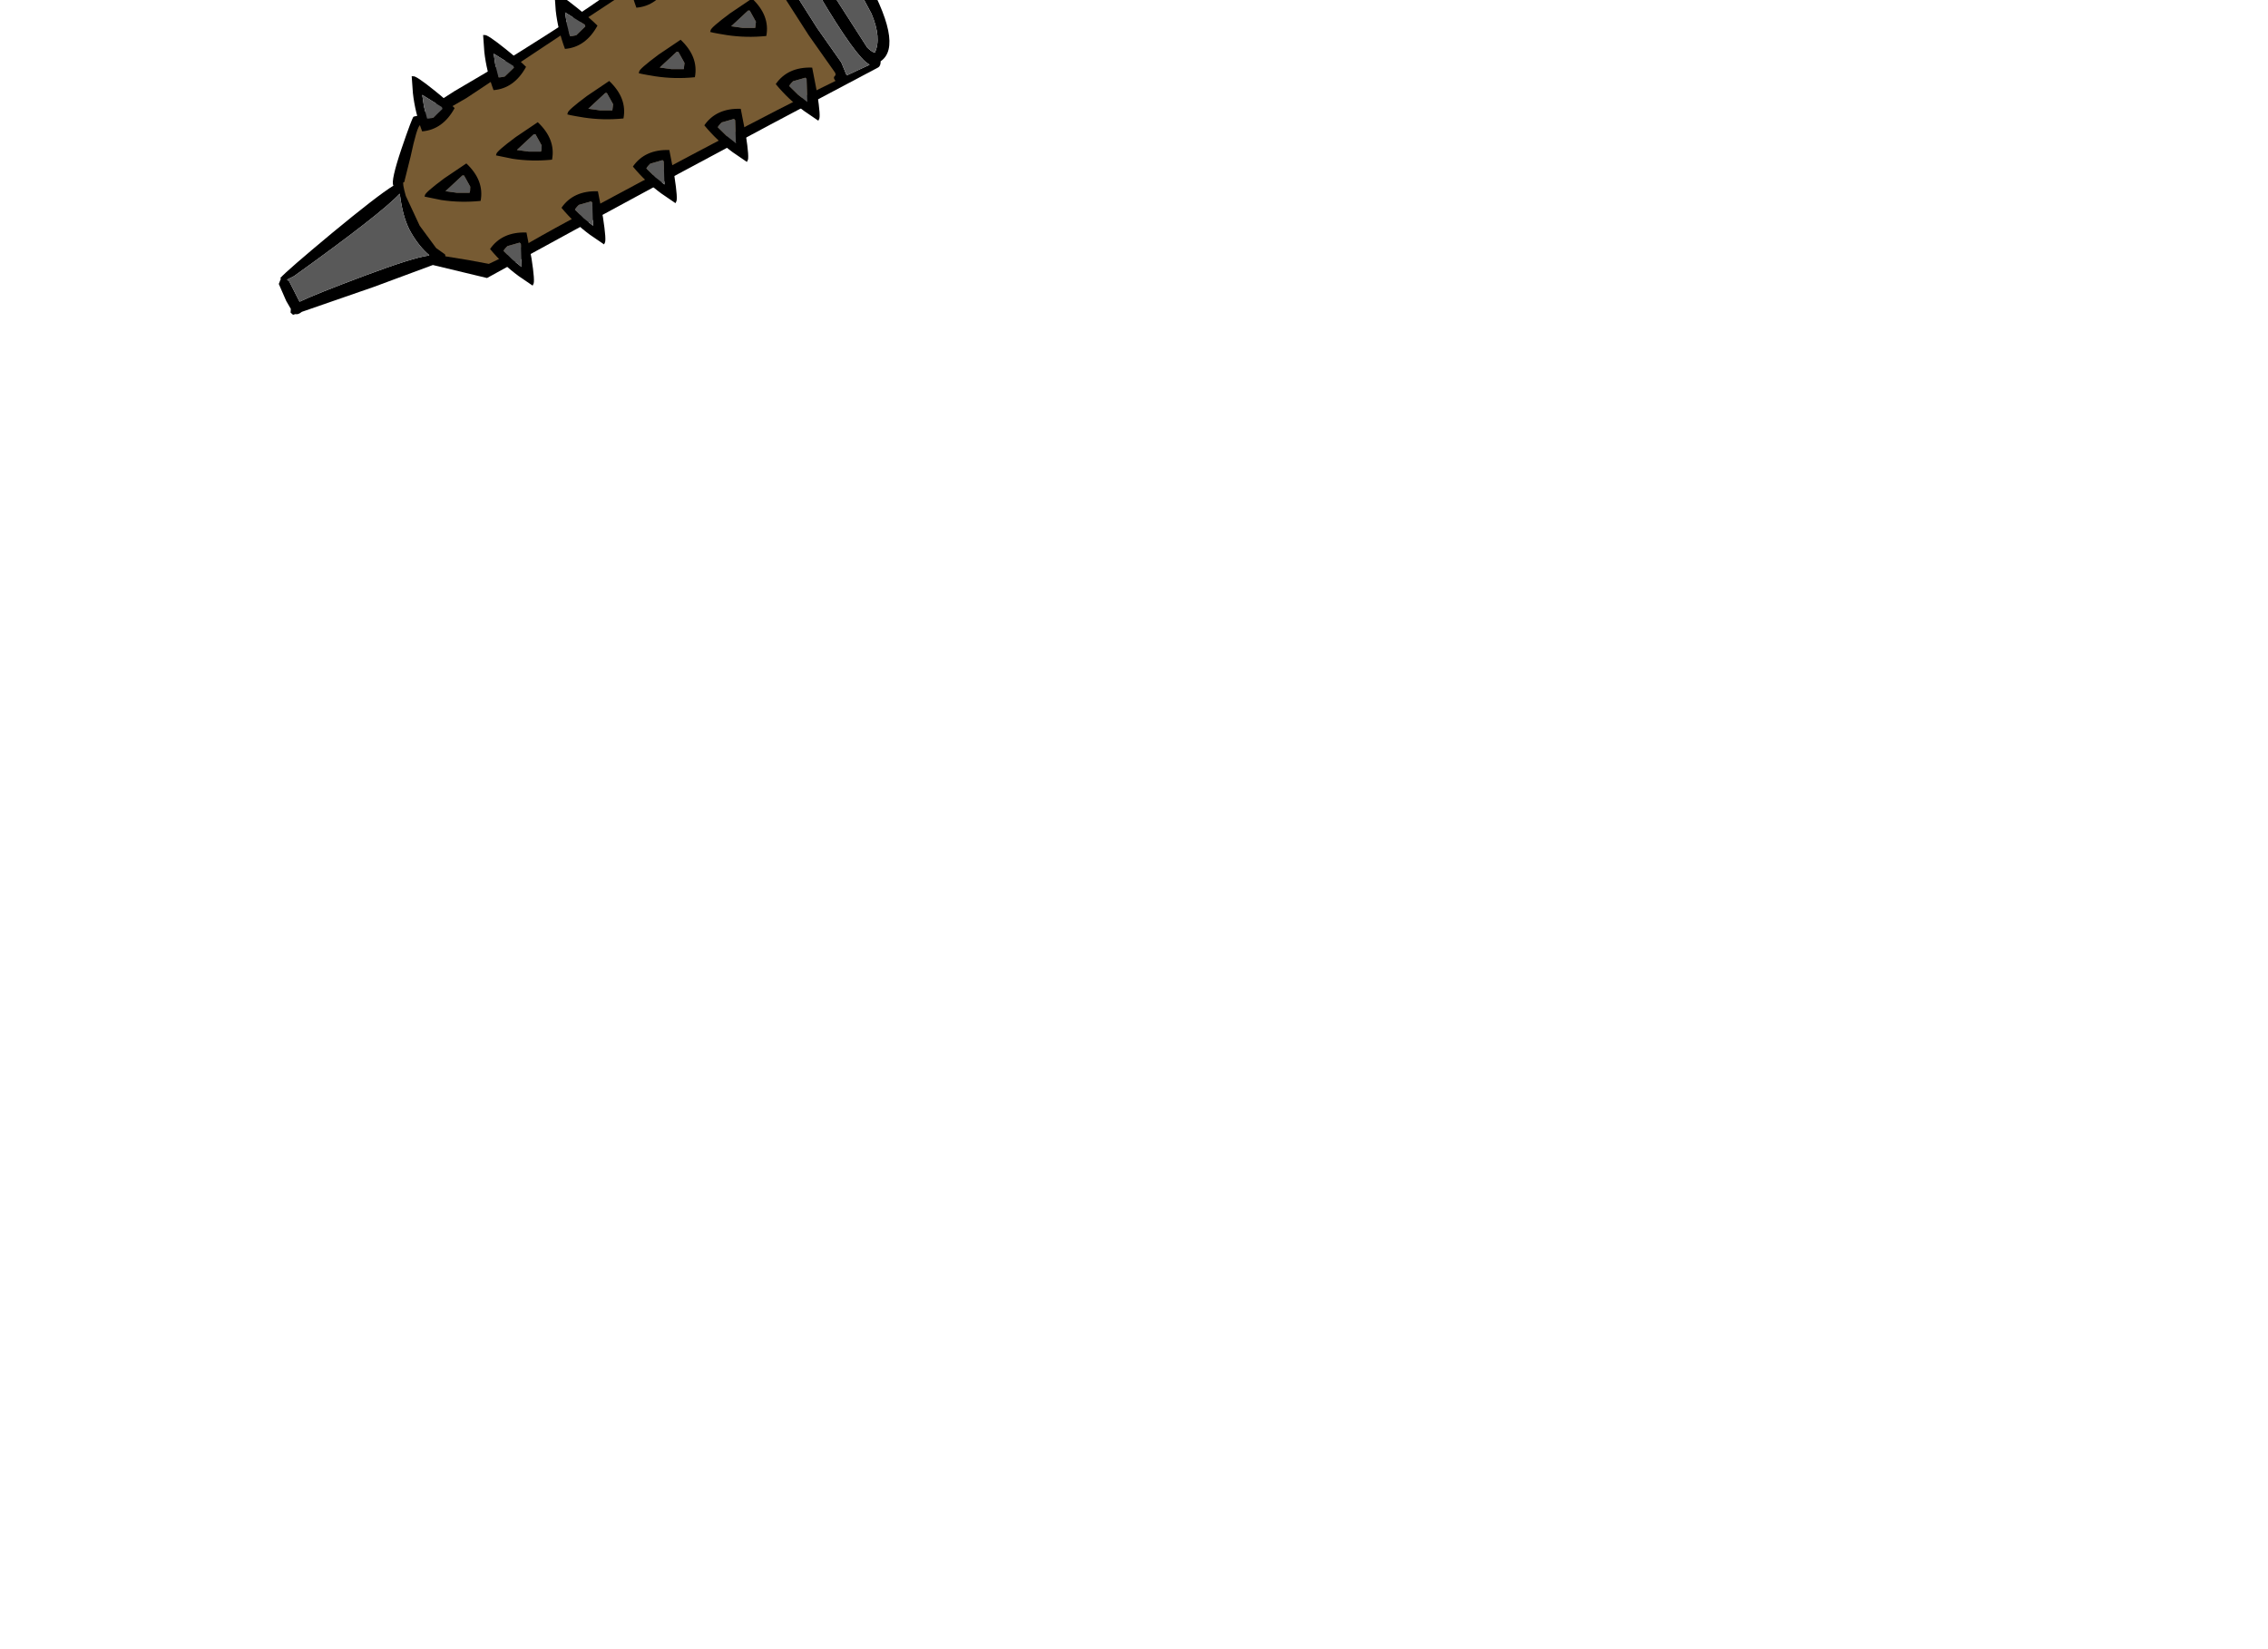 <?xml version="1.0" encoding="utf-8"?>
<!-- Generator: flash2svg, http://dissentgraphics.com/tools/flash2svg -->
<svg xmlns:xlink="http://www.w3.org/1999/xlink" id="sprite.__201571.__20(Items).__2F124" image-rendering="optimizeSpeed" baseProfile="basic" version="1.1" style="background-color:#ffffff" x="0px" y="0px" width="550px" height="400px" viewBox="0 0 550 400" enable-background="new 0 0 550 400" xmlns="http://www.w3.org/2000/svg">
  <defs transform="matrix(1 0 0 1 0 0) "/>
  <g id="sprite.__201571.__20(Items).__2F124">
    <g id="Layer.__205">
      <g id="MovieClip.__2Fsprite.__201485_1" overflow="visible">
        <g id="Layer.__474">
          <g id="Graphic.__2Fshape.__201518_6" overflow="visible">
            <g id="Layer.__475">
              <g id="shape549">
                <path id="path1854" fill="#000000" fill-opacity="1" d="M212.975,16.354 C213.365,16.129 213.58,15.601 213.558,14.863 217.497,12.185 215.982,4.861 209.082,-7.09 206.007,-12.416 201.761,-17.471 196.301,-22.228 191.644,-26.294 189.024,-28.131 188.375,-27.756 L187.546,-27.392 187.208,-26.677 C186.173,-26.369 184.947,-25.892 183.58,-25.161 L178.719,-22.181 C172.05,-18.331 166.052,-14.521 160.722,-10.751 150.385,-3.455 143.461,1.351 139.948,3.667 135.941,6.327 129.405,10.505 120.313,16.159 L110.187,22.12 C106.99,24.082 104.289,26.103 102.084,28.184 L101.116,28.108 100.298,28.292 C100.082,28.417 99.095,31.007 97.381,36.038 95.612,41.274 94.961,44.248 95.386,44.984 L95.411,45.027 C92.733,46.689 87.789,50.525 80.596,56.467 73.342,62.503 69.104,66.162 67.95,67.464 L68.212,67.717 68.075,67.68 67.609,68.873 69.401,72.977 70.526,74.925 70.468,75.825 71.06,76.349 71.654,76.179 C71.996,76.271 72.349,76.182 72.739,75.957 L73.19,75.639 90.702,69.57 104.967,64.278 118.104,67.433 C145.468,52.327 177.083,35.286 212.975,16.354z M198.204,6.869 L187.443,-10.07 C184.768,-14.703 183.519,-17.966 183.703,-19.747 L184.149,-21.275 C184.241,-21.616 184.196,-21.994 184.014,-22.409 L187.248,-24.507 C187.959,-20.876 190.989,-14.427 196.314,-5.204 202.739,5.925 207.266,12.664 209.868,14.972 L210.876,15.718 205.319,18.292 204.033,15.166 198.204,6.869z M210.312,11.541 L198.746,-6.492 C193.101,-16.57 190.081,-22.101 189.779,-23.024 L189.654,-24.741 190.587,-24.125 197.563,-17.241 204.1,-10.219 211.342,3.325 C213.016,7.324 213.272,10.467 212.135,12.798 211.563,12.608 210.979,12.195 210.312,11.541z M103.934,61.988 C101.312,62.347 96.234,63.951 88.587,66.807 80.371,69.877 75.078,72.009 72.64,73.186 L70.124,68.229 69.608,67.834 71.303,66.971 C85.349,56.899 93.909,50.225 96.939,46.974 L97.17,48.573 C97.674,51.746 98.479,54.341 99.654,56.376 100.979,58.671 102.432,60.488 104.107,61.888 L103.934,61.988z"/>
                <path id="path1855" fill="#595959" fill-opacity="1" d="M198.204,6.869 L204.033,15.166 205.319,18.292 210.876,15.718 209.868,14.972 C207.266,12.664 202.739,5.925 196.314,-5.204 190.989,-14.427 187.959,-20.876 187.248,-24.507 L184.014,-22.409 C184.196,-21.994 184.241,-21.616 184.149,-21.275 L183.703,-19.747 C183.519,-17.966 184.768,-14.703 187.443,-10.07 L198.204,6.869z"/>
                <path id="path1856" fill="#534024" fill-opacity="1" d="M202.577,19.644 L202.664,19.594 202.377,19.297 202.577,19.644z"/>
                <path id="path1857" fill="#775B33" fill-opacity="1" d="M202.577,19.644 L202.377,19.297 C202.177,18.951 202.182,18.659 202.417,18.466 202.695,18.248 202.7,17.956 202.475,17.566 L196.109,8.54 185.136,-8.565 C182.536,-13.069 181.149,-16.771 180.993,-19.741 L180.965,-20.591 179.969,-20.016 C174.469,-16.841 152.183,-2.241 113.11,23.782 L102.847,29.707 102.459,30.335 101.876,30.325 C101.357,30.625 100.593,33.202 99.56,38.013 L98.098,43.88 C98.216,43.985 98.154,44.078 97.87,44.185 97.628,44.267 97.807,45.376 98.405,47.513 L101.774,54.748 105.774,60.175 107.926,61.704 108.021,62.169 113.632,63.086 118.548,64.001 C121.426,62.686 124.835,60.891 128.689,58.666 135.098,54.966 148.529,47.73 168.916,36.941 183.463,29.236 194.674,23.456 202.577,19.644z"/>
                <path id="path1858" fill="#595959" fill-opacity="1" d="M210.312,11.541 C210.979,12.195 211.563,12.608 212.135,12.798 213.272,10.467 213.016,7.324 211.342,3.325 L204.1,-10.219 197.563,-17.241 190.587,-24.125 189.654,-24.741 189.779,-23.024 C190.081,-22.101 193.101,-16.57 198.746,-6.492 L210.312,11.541z"/>
                <path id="path1859" fill="#595959" fill-opacity="1" d="M103.934,61.988 L104.107,61.888 C102.432,60.488 100.979,58.671 99.654,56.376 98.479,54.341 97.674,51.746 97.17,48.573 L96.939,46.974 C93.909,50.225 85.349,56.899 71.303,66.971 L69.608,67.834 70.124,68.229 72.64,73.186 C75.078,72.009 80.371,69.877 88.587,66.807 96.234,63.951 101.312,62.347 103.934,61.988z"/>
              </g>
            </g>
            <g id="Layer.__476">
              <g id="shape550">
                <path id="path1860" fill="#000000" fill-opacity="1" d="M195.012,26.927 L198.446,29.275 198.606,28.951 C198.92,28.597 198.775,26.544 198.187,22.727 L196.956,16.394 C193.005,16.25 190.04,17.615 188.124,20.396 190.225,22.936 192.505,25.084 195.012,26.927z M192.338,19.695 L195.311,18.845 195.598,19.141 195.778,24.753 193.543,22.983 191.4,20.872 C191.455,20.667 191.745,20.268 192.338,19.695z M177.691,36.927 L181.125,39.275 181.285,38.951 C181.6,38.597 181.454,36.544 180.867,32.727 L179.635,26.394 C175.684,26.25 172.72,27.615 170.803,30.396 172.905,32.936 175.184,35.084 177.691,36.927z M176.223,32.983 L174.08,30.872 C174.135,30.667 174.424,30.268 175.017,29.695 L177.99,28.845 178.277,29.141 178.457,34.753 176.223,32.983z M162.315,36.394 C158.364,36.25 155.399,37.615 153.483,40.396 155.584,42.936 157.863,45.084 160.371,46.927 L163.805,49.275 163.965,48.951 C164.279,48.597 164.134,46.544 163.546,42.727 L162.315,36.394z M157.697,39.695 L160.67,38.845 160.956,39.141 161.136,44.753 158.902,42.983 156.759,40.872 C156.814,40.667 157.104,40.268 157.697,39.695z M141.659,28.517 C144.755,28.98 147.919,29.059 151.192,28.728 151.822,25.42 150.655,22.399 147.734,19.639 L142.373,23.254 C139.264,25.569 137.732,26.915 137.691,27.343 L137.599,27.685 C137.221,27.73 138.605,28.028 141.659,28.517z M148.498,26.762 L145.496,26.763 142.672,26.372 146.767,22.565 147.17,22.563 148.677,25.273 148.498,26.762z M158.979,18.517 C162.076,18.98 165.239,19.059 168.512,18.728 169.143,15.42 167.976,12.399 165.055,9.639 L159.694,13.254 C156.585,15.569 155.053,16.915 155.011,17.343 L154.92,17.685 C154.541,17.73 155.926,18.028 158.979,18.517z M165.818,16.762 L162.817,16.763 159.993,16.372 164.088,12.565 164.491,12.563 165.998,15.273 165.818,16.762z M176.3,8.517 C179.397,8.98 182.56,9.059 185.833,8.728 186.463,5.42 185.296,2.399 182.375,-0.361 L177.014,3.254 C173.905,5.569 172.373,6.915 172.332,7.343 L172.24,7.685 C171.862,7.73 173.246,8.028 176.3,8.517z M183.139,6.762 L180.137,6.763 177.314,6.372 181.408,2.565 181.812,2.563 183.318,5.273 183.139,6.762z M174.637,-18.063 C171.625,-20.481 169.92,-21.633 169.481,-21.495 L169.121,-21.518 169.412,-17.414 C169.755,-14.32 170.5,-11.229 171.649,-8.139 175.015,-8.409 177.655,-10.337 179.531,-13.787 178.316,-14.991 176.685,-16.416 174.637,-18.063z M171.678,-16.99 L176.448,-14.028 176.586,-13.588 174.363,-11.439 C173.545,-11.255 173.055,-11.203 172.85,-11.258 L172.093,-14.17 171.678,-16.99z M154.328,1.861 C157.695,1.591 160.334,-0.337 162.21,-3.787 160.996,-4.991 159.364,-6.416 157.317,-8.063 154.304,-10.481 152.6,-11.633 152.16,-11.495 L151.8,-11.518 152.091,-7.414 C152.434,-4.32 153.18,-1.229 154.328,1.861z M159.265,-3.588 L157.042,-1.439 C156.224,-1.255 155.735,-1.203 155.53,-1.258 L154.773,-4.17 154.357,-6.99 159.127,-4.028 159.265,-3.588z M134.48,-1.518 L134.771,2.586 C135.113,5.68 135.859,8.771 137.008,11.861 140.374,11.591 143.014,9.663 144.89,6.213 143.675,5.009 142.044,3.584 139.996,1.937 136.984,-0.481 135.279,-1.633 134.84,-1.495 L134.48,-1.518z M137.036,3.01 L141.806,5.972 141.945,6.412 139.722,8.561 C138.904,8.745 138.414,8.797 138.209,8.742 L137.452,5.83 137.036,3.01z M130.414,29.639 L125.053,33.254 C121.944,35.569 120.411,36.915 120.37,37.343 L120.278,37.685 124.338,38.517 C127.435,38.98 130.598,39.059 133.871,38.728 134.502,35.42 133.335,32.399 130.414,29.639z M129.85,32.563 L131.357,35.273 C131.36,36.079 131.3,36.575 131.177,36.762 L128.175,36.763 125.352,36.372 129.447,32.565 129.85,32.563z M119.687,21.861 C123.053,21.591 125.693,19.663 127.569,16.213 126.355,15.009 124.723,13.584 122.676,11.937 119.663,9.519 117.959,8.367 117.519,8.505 L117.159,8.482 117.45,12.586 C117.793,15.68 118.538,18.771 119.687,21.861z M124.624,16.412 L122.401,18.561 C121.583,18.745 121.094,18.797 120.889,18.742 L120.132,15.83 119.716,13.01 124.486,15.972 124.624,16.412z M100.198,18.505 L99.839,18.482 100.13,22.586 C100.472,25.68 101.218,28.771 102.367,31.861 105.733,31.591 108.373,29.663 110.249,26.213 109.034,25.009 107.403,23.584 105.355,21.937 102.343,19.519 100.638,18.367 100.198,18.505z M107.304,26.412 L105.081,28.561 C104.263,28.745 103.773,28.797 103.568,28.742 L102.811,25.83 102.395,23.01 107.165,25.972 107.304,26.412z M103.049,47.343 L102.958,47.685 107.018,48.517 C110.114,48.98 113.278,49.059 116.551,48.728 117.181,45.42 116.014,42.399 113.093,39.639 L107.732,43.254 C104.623,45.569 103.091,46.915 103.049,47.343z M112.126,42.565 L112.529,42.563 114.036,45.273 C114.04,46.079 113.98,46.575 113.857,46.762 L110.855,46.763 108.031,46.372 112.126,42.565z M143.05,56.927 L146.484,59.275 146.644,58.951 C146.959,58.597 146.813,56.544 146.226,52.727 L144.994,46.394 C141.043,46.25 138.078,47.615 136.162,50.396 138.263,52.936 140.543,55.084 143.05,56.927z M141.582,52.983 L139.439,50.872 C139.494,50.667 139.783,50.268 140.376,49.695 L143.349,48.845 143.636,49.141 143.816,54.753 141.582,52.983z M129.164,69.275 L129.323,68.951 C129.638,68.597 129.493,66.544 128.905,62.727 L127.674,56.394 C123.723,56.25 120.758,57.615 118.842,60.396 120.943,62.936 123.222,65.084 125.73,66.927 L129.164,69.275z M126.315,59.141 L126.495,64.753 124.261,62.983 122.118,60.872 C122.173,60.667 122.463,60.268 123.056,59.695 L126.029,58.845 126.315,59.141z"/>
                <path id="path1861" fill="#595959" fill-opacity="1" d="M192.338,19.695 C191.745,20.268 191.455,20.667 191.4,20.872 L193.543,22.983 195.778,24.753 195.598,19.141 195.311,18.845 192.338,19.695z"/>
                <path id="path1862" fill="#595959" fill-opacity="1" d="M176.223,32.983 L178.457,34.753 178.277,29.141 177.99,28.845 175.017,29.695 C174.424,30.268 174.135,30.667 174.08,30.872 L176.223,32.983z"/>
                <path id="path1863" fill="#595959" fill-opacity="1" d="M157.697,39.695 C157.104,40.268 156.814,40.667 156.759,40.872 L158.902,42.983 161.136,44.753 160.956,39.141 160.67,38.845 157.697,39.695z"/>
                <path id="path1864" fill="#595959" fill-opacity="1" d="M148.498,26.762 L148.677,25.273 147.17,22.563 146.767,22.565 142.672,26.372 145.496,26.763 148.498,26.762z"/>
                <path id="path1865" fill="#595959" fill-opacity="1" d="M165.818,16.762 L165.998,15.273 164.491,12.563 164.088,12.565 159.993,16.372 162.817,16.763 165.818,16.762z"/>
                <path id="path1866" fill="#595959" fill-opacity="1" d="M183.139,6.762 L183.318,5.273 181.812,2.563 181.408,2.565 177.314,6.372 180.137,6.763 183.139,6.762z"/>
                <path id="path1867" fill="#595959" fill-opacity="1" d="M171.678,-16.99 L172.093,-14.17 172.85,-11.258 C173.055,-11.203 173.545,-11.255 174.363,-11.439 L176.586,-13.588 176.448,-14.028 171.678,-16.99z"/>
                <path id="path1868" fill="#595959" fill-opacity="1" d="M159.265,-3.588 L159.127,-4.028 154.357,-6.99 154.773,-4.17 155.53,-1.258 C155.735,-1.203 156.224,-1.255 157.042,-1.439 L159.265,-3.588z"/>
                <path id="path1869" fill="#595959" fill-opacity="1" d="M137.036,3.01 L137.452,5.83 138.209,8.742 C138.414,8.797 138.904,8.745 139.722,8.561 L141.945,6.412 141.806,5.972 137.036,3.01z"/>
                <path id="path1870" fill="#595959" fill-opacity="1" d="M129.85,32.563 L129.447,32.565 125.352,36.372 128.175,36.763 131.177,36.762 C131.3,36.575 131.36,36.079 131.357,35.273 L129.85,32.563z"/>
                <path id="path1871" fill="#595959" fill-opacity="1" d="M124.624,16.412 L124.486,15.972 119.716,13.01 120.132,15.83 120.889,18.742 C121.094,18.797 121.583,18.745 122.401,18.561 L124.624,16.412z"/>
                <path id="path1872" fill="#595959" fill-opacity="1" d="M107.304,26.412 L107.165,25.972 102.395,23.01 102.811,25.83 103.568,28.742 C103.773,28.797 104.263,28.745 105.081,28.561 L107.304,26.412z"/>
                <path id="path1873" fill="#595959" fill-opacity="1" d="M112.126,42.565 L108.031,46.372 110.855,46.763 113.857,46.762 C113.98,46.575 114.04,46.079 114.036,45.273 L112.529,42.563 112.126,42.565z"/>
                <path id="path1874" fill="#595959" fill-opacity="1" d="M141.582,52.983 L143.816,54.753 143.636,49.141 143.349,48.845 140.376,49.695 C139.783,50.268 139.494,50.667 139.439,50.872 L141.582,52.983z"/>
                <path id="path1875" fill="#595959" fill-opacity="1" d="M126.315,59.141 L126.029,58.845 123.056,59.695 C122.463,60.268 122.173,60.667 122.118,60.872 L124.261,62.983 126.495,64.753 126.315,59.141z"/>
              </g>
            </g>
          </g>
        </g>
      </g>
    </g>
  </g>
</svg>